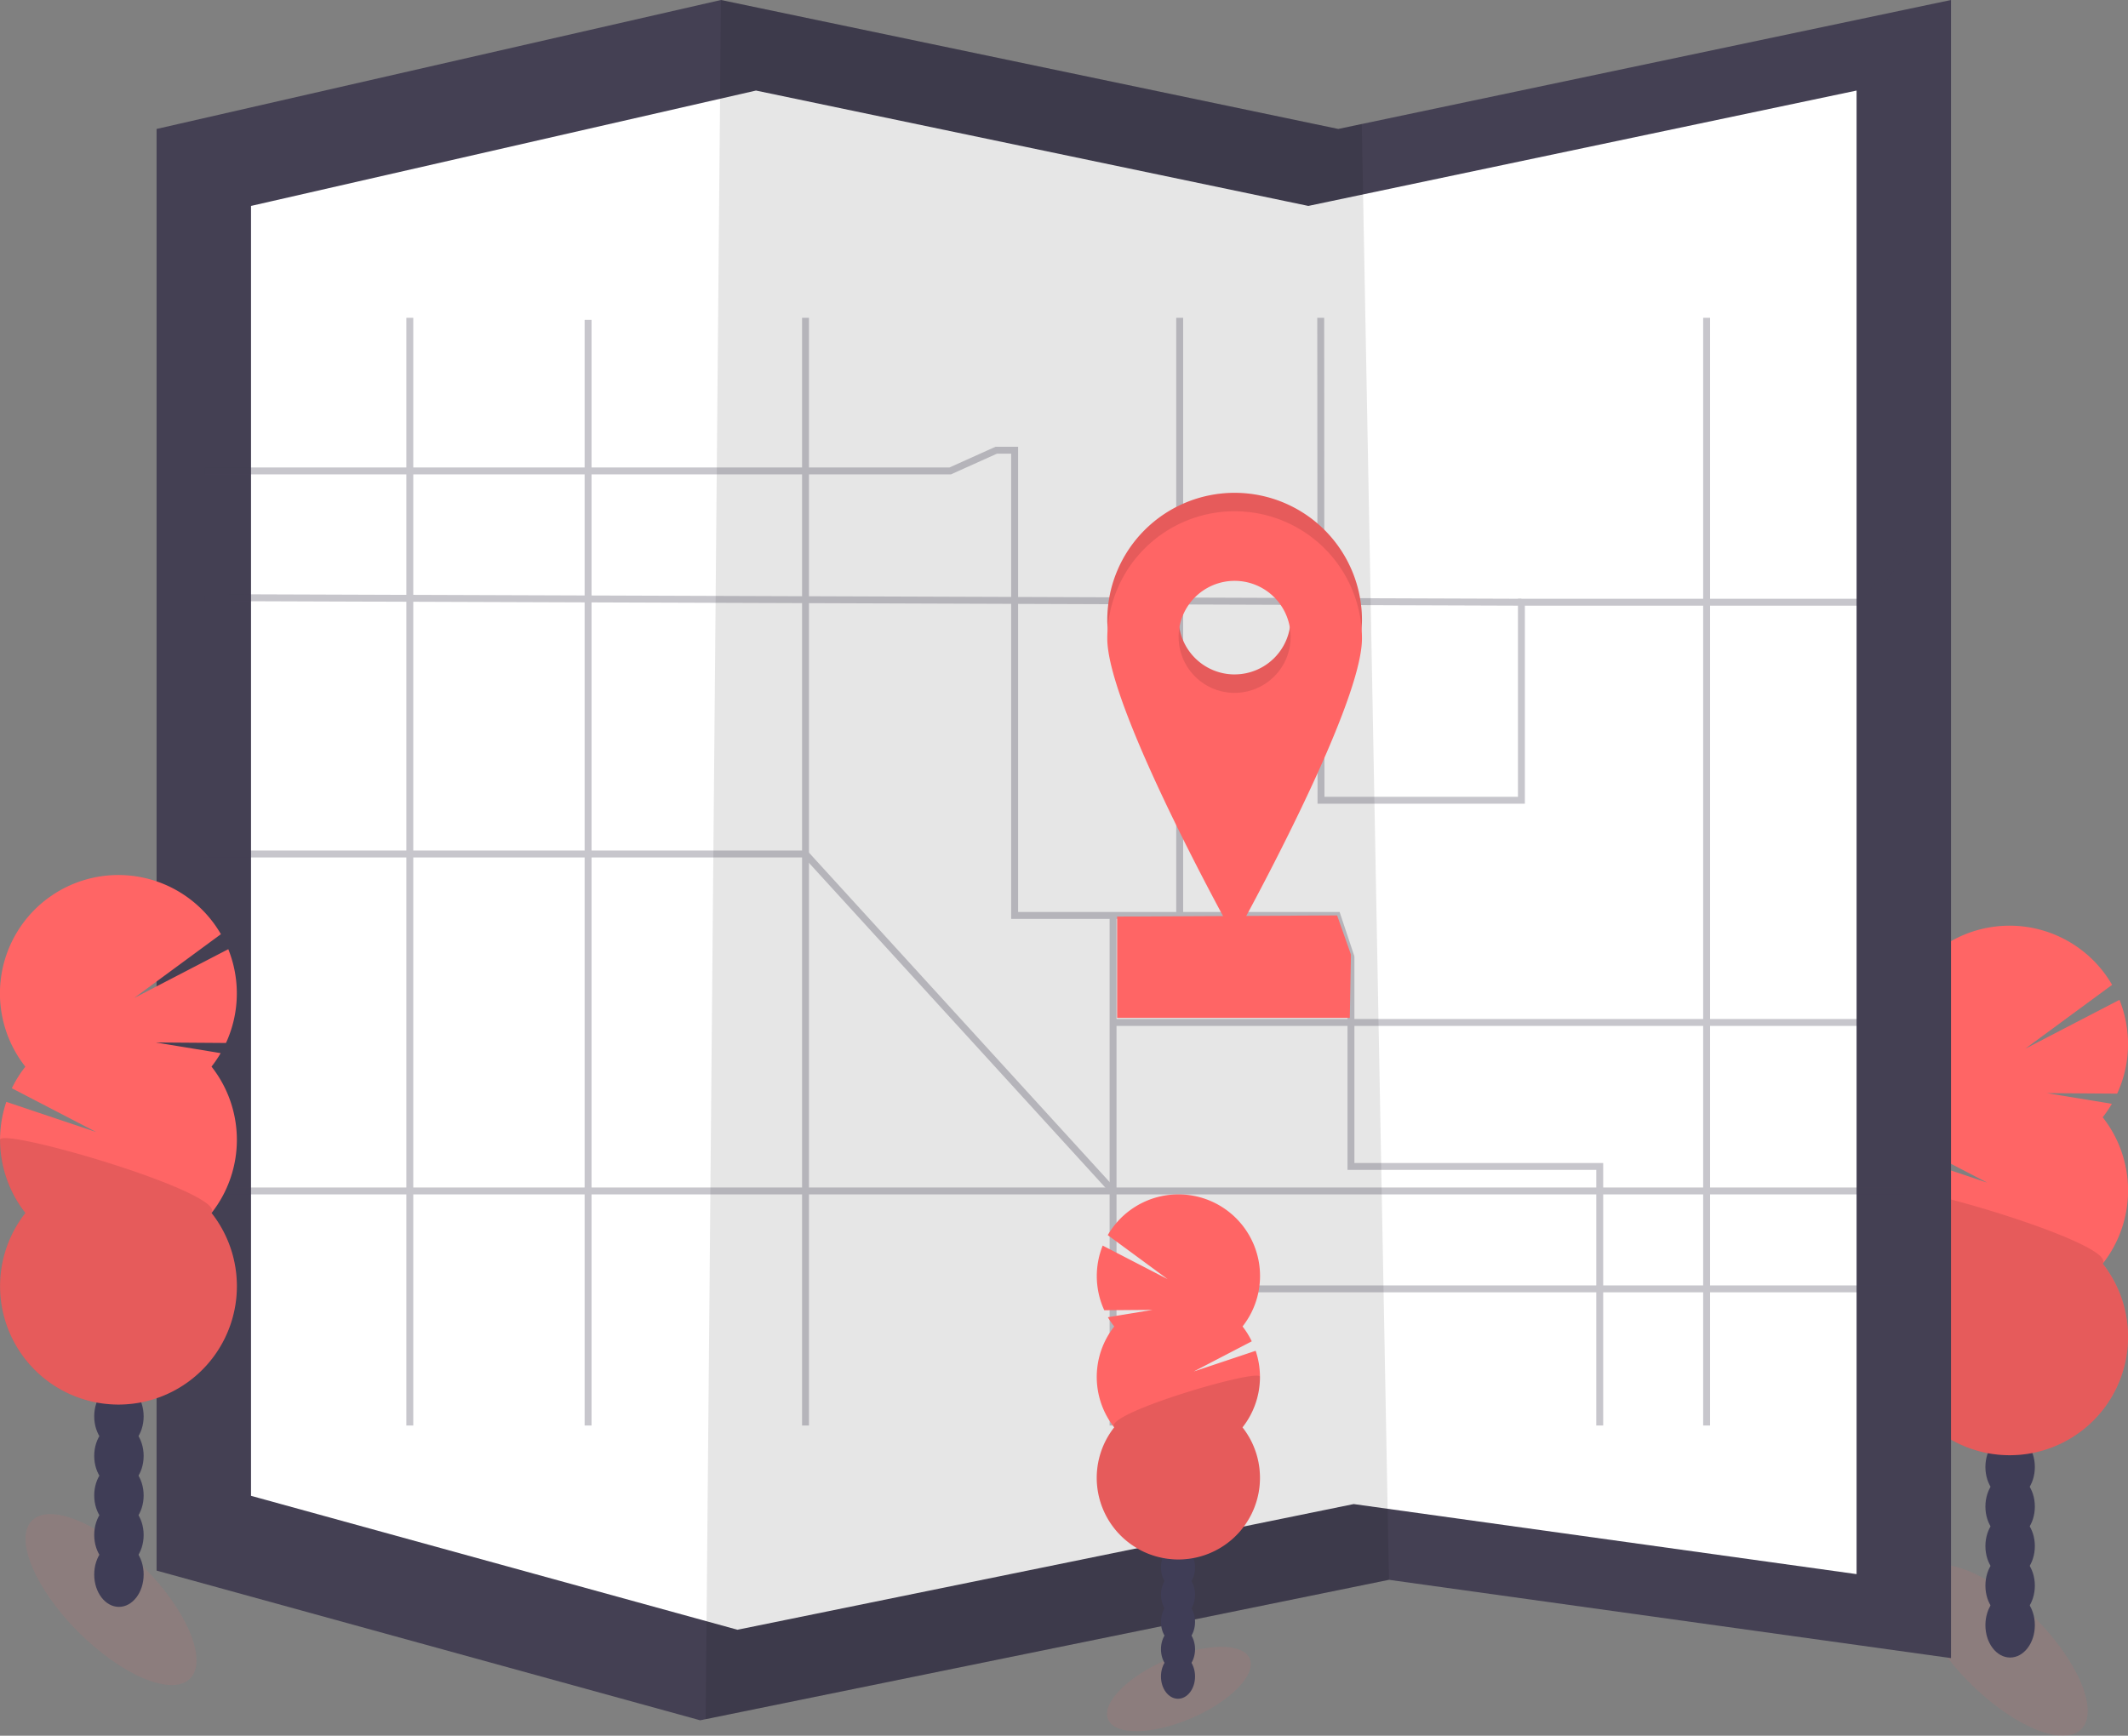 <svg data-name="Layer 1" height="753.71"
    id="e937dd5c-1a88-46eb-b274-68931cd56025" viewBox="0 0 923.8 753.71" width="923.8" xmlns="http://www.w3.org/2000/svg">
    <rect x="0" y="0" width="923.8" height="753.71" fill="#808080" stroke="none"/>
    <title>map</title>
    <ellipse cx="1007.29" cy="789.73" fill="#ff6565" opacity="0.1"
        rx="19.99" ry="48.53" transform="translate(-401.49 870.42) rotate(-45)" />
    <ellipse cx="872.63" cy="705.7" fill="#3f3d56" rx="10.73" ry="14.05" />
    <ellipse cx="872.63" cy="688.53" fill="#3f3d56" rx="10.73" ry="14.05" />
    <ellipse cx="872.63" cy="671.36" fill="#3f3d56" rx="10.73" ry="14.05" />
    <ellipse cx="872.63" cy="654.19" fill="#3f3d56" rx="10.73" ry="14.05" />
    <ellipse cx="872.63" cy="637.02" fill="#3f3d56" rx="10.73" ry="14.05" />
    <ellipse cx="872.63" cy="619.85" fill="#3f3d56" rx="10.73" ry="14.05" />
    <ellipse cx="872.63" cy="602.68" fill="#3f3d56" rx="10.73" ry="14.05" />
    <path
        d="M1050.9,558.33a51.13,51.13,0,0,0,4-5.88l-28.2-4.63,30.5.22a51.54,51.54,0,0,0,1-40.73l-40.91,21.23L1055,500.8a51.41,51.41,0,1,0-84.9,57.53,51.16,51.16,0,0,0-5.86,9.37l36.6,19-39-13.1a51.45,51.45,0,0,0,8.29,48.27,51.4,51.4,0,1,0,80.8,0,51.41,51.41,0,0,0,0-63.56Z"
        fill="#ff6565" transform="translate(-138.1 -73.15)" />
    <path
        d="M959.1,590.11a51.16,51.16,0,0,0,11,31.78,51.4,51.4,0,1,0,80.8,0C1057.79,613.15,959.1,584.34,959.1,590.11Z"
        opacity="0.1" transform="translate(-138.1 -73.15)" />
    <polygon
        fill="#444053"
        points="846.97 0 846.97 720 602.97 686 306.36 746.51 303.97 747 67.97 682 67.97 56 312.97 0 580.97 56 591.16 53.85 846.97 0" />
    <polygon
        fill="#fff"
        points="805.97 39.32 805.97 683.53 587.66 653.11 322.27 707.25 320.13 707.68 108.97 649.53 108.97 89.42 328.19 39.32 567.97 89.42 577.09 87.5 805.97 39.32" />
    <polygon opacity="0.1"
        points="602.97 686 306.36 746.51 312.97 0 580.97 56 591.16 53.85 602.97 686" />
    <g opacity="0.3">
        <polyline
            fill="none"
            points="573.35 138 573.47 347.5 660.47 347.5 660.47 261.5 809.47 261.5 826.97 239.06" stroke="#444053" stroke-miterlimit="10" stroke-width="3" />
        <polyline
            fill="none"
            points="88.97 204.5 412.47 204.5 432.47 195.5 440.47 195.5 440.47 397.5 580.47 397.5 586.47 415.5 586.47 506.5 694.47 506.5 694.47 619" stroke="#444053" stroke-miterlimit="10" stroke-width="3" />
        <line fill="none" stroke="#444053" stroke-miterlimit="10" stroke-width="3" x1="483.2" x2="483.2"
            y1="619" y2="397.5" />
        <line fill="none" stroke="#444053" stroke-miterlimit="10" stroke-width="3" x1="826.97" x2="483.2"
            y1="559.66" y2="559.66" />
        <line fill="none" stroke="#444053" stroke-miterlimit="10" stroke-width="3" x1="740.87" x2="740.87"
            y1="138" y2="619" />
        <line fill="none" stroke="#444053" stroke-miterlimit="10" stroke-width="3" x1="87.97" x2="826.97"
            y1="517.14" y2="517.14" />
        <line fill="none" stroke="#444053" stroke-miterlimit="10" stroke-width="3" x1="177.91" x2="177.91"
            y1="619" y2="138" />
        <line fill="none" stroke="#444053" stroke-miterlimit="10" stroke-width="3" x1="349.69" x2="349.69"
            y1="138" y2="619" />
        <line fill="none" stroke="#444053" stroke-miterlimit="10" stroke-width="3" x1="88.97" x2="660.47"
            y1="259.5" y2="261.5" />
        <line fill="none" stroke="#444053" stroke-miterlimit="10" stroke-width="3" x1="255.3" x2="255.3"
            y1="138.87" y2="619" />
        <polyline fill="none" points="87.97 370.82 349.69 370.82 483.2 517.14" stroke="#444053"
            stroke-miterlimit="10" stroke-width="3" />
        <line fill="none" stroke="#444053" stroke-miterlimit="10" stroke-width="3" x1="512.12" x2="512.12"
            y1="138" y2="397.5" />
        <line fill="none" stroke="#444053" stroke-miterlimit="10" stroke-width="3" x1="483.2" x2="826.97"
            y1="443.98" y2="443.98" />
    </g>
    <polygon fill="#ff6565"
        points="585.97 442 484.97 442 484.97 398 580.47 397.5 586.47 414.5 585.97 442" />
    <path
        d="M674.07,287.15a55.28,55.28,0,0,0-55.28,55.28c0,30.53,55.28,129.72,55.28,129.72S729.35,373,729.35,342.43A55.28,55.28,0,0,0,674.07,287.15Zm0,78.86a24.32,24.32,0,1,1,24.32-24.32A24.32,24.32,0,0,1,674.07,366Z"
        fill="#ff6565" transform="translate(-138.1 -73.15)" />
    <path
        d="M674.07,287.15a55.28,55.28,0,0,0-55.28,55.28c0,30.53,55.28,129.72,55.28,129.72S729.35,373,729.35,342.43A55.28,55.28,0,0,0,674.07,287.15Zm0,78.86a24.32,24.32,0,1,1,24.32-24.32A24.32,24.32,0,0,1,674.07,366Z"
        opacity="0.1" transform="translate(-138.1 -73.15)" />
    <path
        d="M674.07,295.15a55.28,55.28,0,0,0-55.28,55.28c0,30.53,55.28,129.72,55.28,129.72S729.35,381,729.35,350.43A55.28,55.28,0,0,0,674.07,295.15Zm0,78.86a24.32,24.32,0,1,1,24.32-24.32A24.32,24.32,0,0,1,674.07,374Z"
        fill="#ff6565" transform="translate(-138.1 -73.15)" />
    <ellipse cx="649.86" cy="806.61" fill="#ff6565" opacity="0.1"
        rx="33.45" ry="13.78" transform="translate(-404.13 249.64) rotate(-23.3)" />
    <ellipse cx="511.39" cy="727.97" fill="#3f3d56" rx="7.4" ry="9.68" />
    <ellipse cx="511.39" cy="716.13" fill="#3f3d56" rx="7.4" ry="9.68" />
    <ellipse cx="511.39" cy="704.3" fill="#3f3d56" rx="7.4" ry="9.68" />
    <ellipse cx="511.39" cy="692.47" fill="#3f3d56" rx="7.4" ry="9.68" />
    <ellipse cx="511.39" cy="680.63" fill="#3f3d56" rx="7.4" ry="9.68" />
    <ellipse cx="511.39" cy="668.8" fill="#3f3d56" rx="7.4" ry="9.68" />
    <ellipse cx="511.39" cy="656.97" fill="#3f3d56" rx="7.4" ry="9.68" />
    <path
        d="M621.8,649.13a36.12,36.12,0,0,1-2.76-4l19.44-3.2-21,.16a35.54,35.54,0,0,1-.68-28.07L645,628.6l-26-19.12a35.43,35.43,0,1,1,58.51,39.65,35.55,35.55,0,0,1,4,6.46L656.3,668.7l26.9-9a35.45,35.45,0,0,1-5.71,33.27,35.43,35.43,0,1,1-55.69,0,35.44,35.44,0,0,1,0-43.81Z"
        fill="#ff6565" transform="translate(-138.1 -73.15)" />
    <path
        d="M685.07,671a35.28,35.28,0,0,1-7.58,21.91,35.43,35.43,0,1,1-55.69,0C617.05,686.91,685.07,667.06,685.07,671Z"
        opacity="0.1" transform="translate(-138.1 -73.15)" />
    <ellipse cx="186.29" cy="767.73" fill="#ff6565" opacity="0.1"
        rx="19.99" ry="48.53" transform="translate(-626.4 283.44) rotate(-45)" />
    <ellipse cx="51.63" cy="683.7" fill="#3f3d56" rx="10.73" ry="14.05" />
    <ellipse cx="51.63" cy="666.53" fill="#3f3d56" rx="10.73" ry="14.05" />
    <ellipse cx="51.63" cy="649.36" fill="#3f3d56" rx="10.73" ry="14.05" />
    <ellipse cx="51.63" cy="632.19" fill="#3f3d56" rx="10.73" ry="14.05" />
    <ellipse cx="51.63" cy="615.02" fill="#3f3d56" rx="10.73" ry="14.05" />
    <ellipse cx="51.63" cy="597.85" fill="#3f3d56" rx="10.73" ry="14.05" />
    <ellipse cx="51.63" cy="580.68" fill="#3f3d56" rx="10.73" ry="14.05" />
    <path
        d="M229.9,536.33a51.13,51.13,0,0,0,4-5.88l-28.2-4.63,30.5.22a51.54,51.54,0,0,0,1-40.73l-40.91,21.23L234,478.8a51.41,51.41,0,1,0-84.9,57.53,51.16,51.16,0,0,0-5.86,9.37l36.6,19-39-13.1a51.45,51.45,0,0,0,8.29,48.27,51.4,51.4,0,1,0,80.8,0,51.41,51.41,0,0,0,0-63.56Z"
        fill="#ff6565" transform="translate(-138.1 -73.15)" />
    <path
        d="M138.1,568.11a51.16,51.16,0,0,0,11,31.78,51.4,51.4,0,1,0,80.8,0C236.79,591.15,138.1,562.34,138.1,568.11Z"
        opacity="0.1" transform="translate(-138.1 -73.15)" />
</svg>